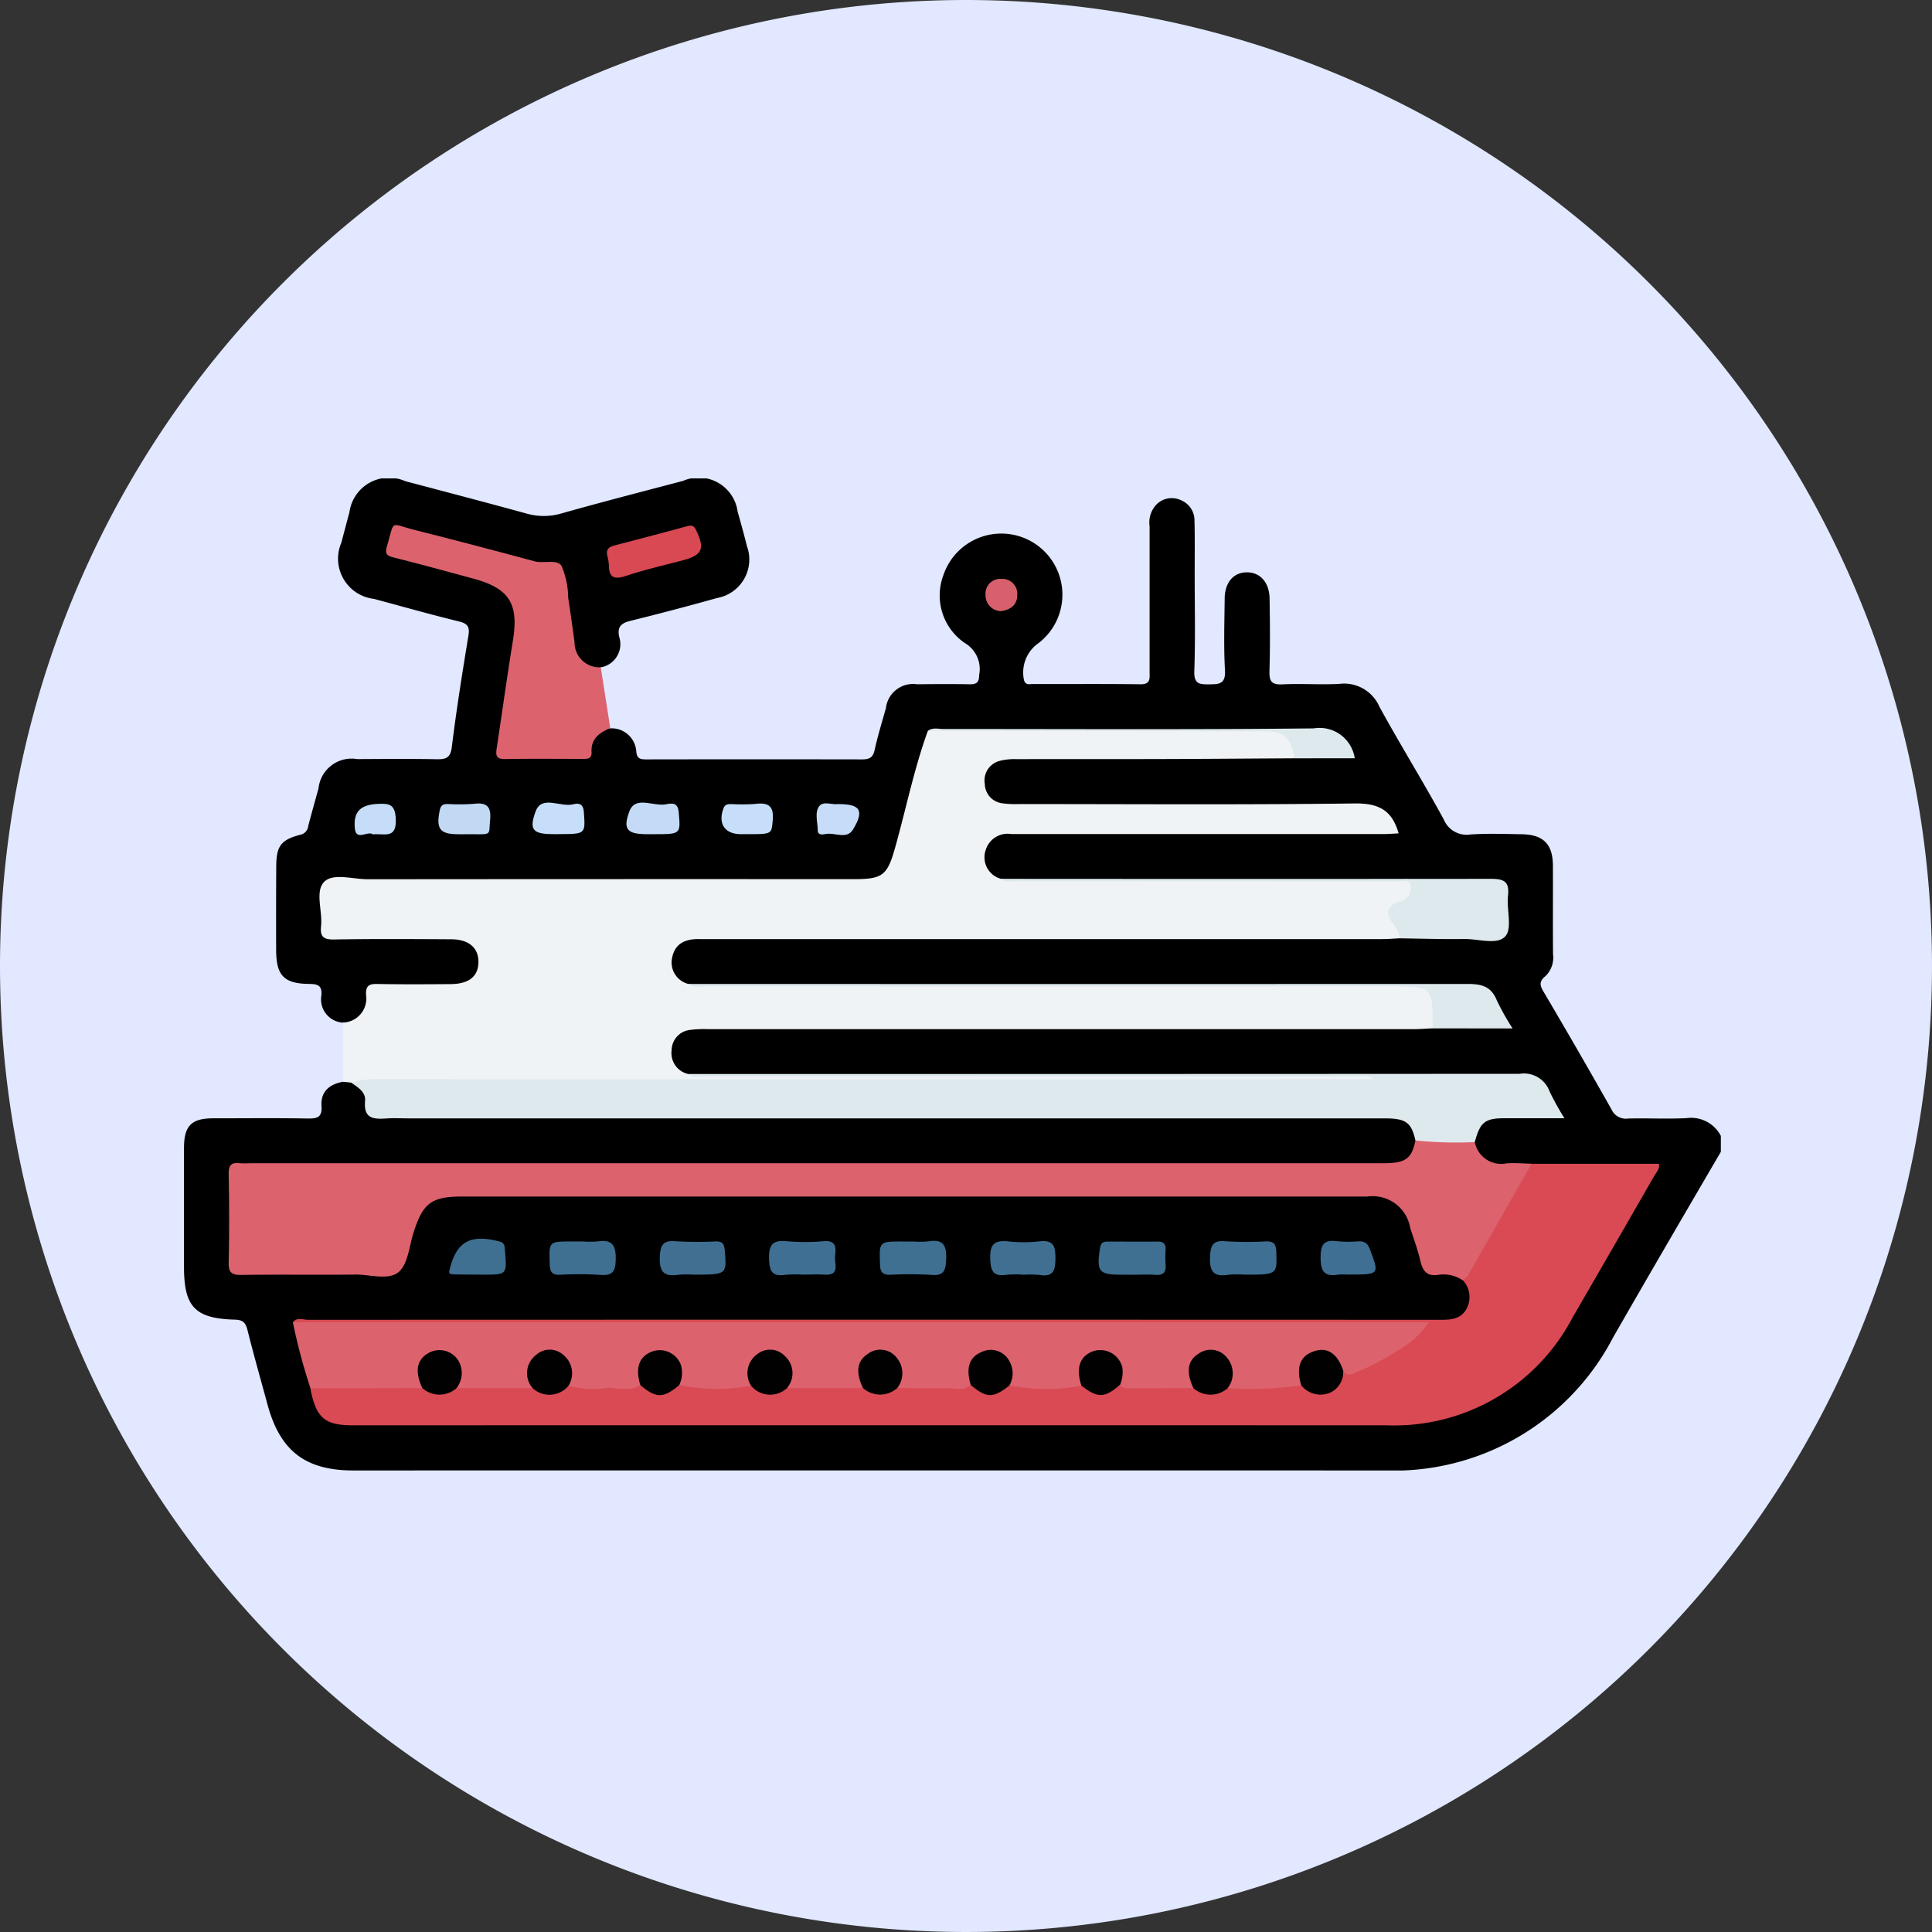<svg xmlns="http://www.w3.org/2000/svg" xmlns:xlink="http://www.w3.org/1999/xlink" width="105" height="105" viewBox="0 0 105 105">
  <rect x="0" y="0" width="105" height="105" fill="#333333" stroke="none"/>
  <defs>
    <clipPath id="clip-path">
      <rect id="Rectángulo_42908" data-name="Rectángulo 42908" width="83.524" height="53.917" fill="none"/>
    </clipPath>
  </defs>
  <g id="Grupo_170127" data-name="Grupo 170127" transform="translate(-4513 8847)">
    <path id="Trazado_164421" data-name="Trazado 164421" d="M52.5,0A52.5,52.5,0,1,1,0,52.5,52.5,52.5,0,0,1,52.5,0Z" transform="translate(4513 -8847)" fill="#e1e8ff"/>
    <g id="Grupo_170126" data-name="Grupo 170126" transform="translate(4523 -8821)">
      <g id="Grupo_170125" data-name="Grupo 170125" transform="translate(0 0)" clip-path="url(#clip-path)">
        <path id="Trazado_164944" data-name="Trazado 164944" d="M8.646,29.579A1.266,1.266,0,0,1,7.466,28.1c.046-.532-.182-.622-.658-.626-1.372-.012-1.79-.454-1.8-1.813Q5,23.383,5.013,21.1c.005-1.113.242-1.453,1.3-1.731a.537.537,0,0,0,.438-.476c.179-.681.369-1.359.559-2.038a1.806,1.806,0,0,1,2.1-1.6c1.44-.007,2.881-.019,4.321.007.506.009.75-.067.825-.669.248-2.019.57-4.03.9-6.038.076-.468-.018-.66-.5-.778-1.553-.379-3.091-.815-4.635-1.23A2.2,2.2,0,0,1,8.552,3.492c.145-.55.288-1.1.438-1.65A2.17,2.17,0,0,1,12.021.149c2.2.583,4.4,1.158,6.6,1.763a3.39,3.39,0,0,0,1.9-.01c2.19-.618,4.395-1.186,6.6-1.767a2.134,2.134,0,0,1,2.967,1.671q.271.937.509,1.883A2.124,2.124,0,0,1,28.972,6.5q-2.348.659-4.717,1.243c-.509.126-.721.336-.6.878a1.279,1.279,0,0,1-1.006,1.648c-.646.213-1.166-.06-1.47-.8a7.6,7.6,0,0,1-.352-1.752c-.115-.751-.21-1.505-.33-2.256a.645.645,0,0,0-.63-.618,57.935,57.935,0,0,1-6.8-1.654c-.317-.074-.628-.173-.945-.251a.572.572,0,0,0-.779.483c-.123.447.069.65.478.767,1.332.382,2.676.714,4.012,1.077,1.89.514,2.548,1.461,2.286,3.405q-.37,2.744-.81,5.478c-.1.6.068.856.7.84,1.058-.027,2.118-.014,3.177,0a.767.767,0,0,0,.848-.578c.174-.5.48-.922,1.126-.825a1.343,1.343,0,0,1,1.422,1.279c.041.382.237.408.543.407q5.87-.01,11.741,0c.391,0,.58-.106.669-.512.168-.767.4-1.52.613-2.276a1.482,1.482,0,0,1,1.694-1.294c.951-.012,1.9-.017,2.854,0,.383.008.515-.106.519-.506a1.641,1.641,0,0,0-.779-1.736,3.129,3.129,0,0,1-1.168-3.679A3.321,3.321,0,1,1,46.32,9.042a1.947,1.947,0,0,0-.666,1.928c.088.28.284.205.453.205,1.957.006,3.914-.013,5.871.014.573.008.5-.329.5-.687q0-3.954,0-7.908A1.412,1.412,0,0,1,52.869,1.4a1.17,1.17,0,0,1,1.286-.227,1.19,1.19,0,0,1,.763,1.151c.024.951.01,1.9.01,2.853,0,1.767.041,3.535-.02,5.3-.024.694.274.72.8.715s.909,0,.867-.754c-.073-1.3-.03-2.608-.016-3.913.009-.884.493-1.428,1.219-1.42S58.989,5.664,59,6.548c.018,1.3.032,2.61-.007,3.913-.017.551.1.762.7.732,1.03-.051,2.067.03,3.1-.026a2.089,2.089,0,0,1,2.166,1.223c1.13,2.07,2.378,4.074,3.506,6.144a1.344,1.344,0,0,0,1.461.817c.92-.061,1.847-.026,2.771-.012,1.178.018,1.691.532,1.7,1.7.007,1.6-.007,3.207.006,4.81a1.41,1.41,0,0,1-.4,1.192c-.352.285-.334.485-.118.85q1.881,3.186,3.7,6.409a.851.851,0,0,0,.9.49c1.06-.027,2.122.032,3.179-.022a1.82,1.82,0,0,1,1.874.992v.816C81.569,39.946,79.6,43.316,77.661,46.7A13.435,13.435,0,0,1,65.24,53.917q-28.011-.007-56.024,0c-2.627,0-4-1.064-4.684-3.607-.361-1.334-.742-2.663-1.076-4-.1-.4-.23-.579-.687-.59C.594,45.66,0,45.026,0,42.844Q0,39.623,0,36.4C0,35.18.4,34.78,1.592,34.778c1.712,0,3.425-.02,5.137.011.532.009.784-.074.744-.689-.049-.78.438-1.178,1.172-1.308a.613.613,0,0,1,.616-.053,1.628,1.628,0,0,1,.863,1.127.81.81,0,0,0,.9.643c.325,0,.652,0,.978,0H64.3a11.3,11.3,0,0,1,1.3.03,1.555,1.555,0,0,1,1.509,1.34,1.522,1.522,0,0,1-1.526,1.571,12.445,12.445,0,0,1-1.385.028H4.28c-1.57,0-1.571,0-1.571,1.555,0,1.033.015,2.066,0,3.1-.012.627.253.868.871.865q3.546-.016,7.092,0a1.039,1.039,0,0,0,1.176-.867,13.129,13.129,0,0,1,.586-1.779,2.358,2.358,0,0,1,2.173-1.58c.353-.023.706-.018,1.06-.018H63.515c.326,0,.652,0,.978.014a2.376,2.376,0,0,1,2.3,1.641c.233.61.4,1.242.612,1.858a.951.951,0,0,0,.946.737,1.908,1.908,0,0,1,1.275.466,1.426,1.426,0,0,1,.288,1.658,1.465,1.465,0,0,1-1.47.828c-.462.02-.923-.026-1.385-.026q-29.8.005-59.607.006a2.262,2.262,0,0,0-1.039.095c-.255.223-.151.491-.075.741.279.917.468,1.859.757,2.775.512,1.471.715,1.618,2.307,1.618q28.373,0,56.746-.016a9.74,9.74,0,0,0,8-4.049,76.669,76.669,0,0,0,4.4-7.335c.417-.7.837-1.4,1.268-2.282-2.236-.036-4.386,0-6.536-.018-.564-.018-1.127.022-1.69-.014-1-.065-1.393-.429-1.6-1.459.214-1.038.609-1.4,1.633-1.46.759-.043,1.52-.012,2.281-.016.473,0,.553-.175.353-.6A2.1,2.1,0,0,0,72.1,32.563q-21.794-.01-43.589,0c-.38,0-.761.012-1.141-.015a1.274,1.274,0,0,1-1.084-1.332,1.361,1.361,0,0,1,.89-1.339,3.884,3.884,0,0,1,1.84-.252q17.574,0,35.147,0c1.223,0,2.446-.03,3.669.02.978-.039,1.956,0,2.934-.019.847-.014.861-.078.527-.815a1.843,1.843,0,0,0-1.936-1.129c-13.533-.043-27.068.006-40.6-.014-.462,0-.924.018-1.386-.024a1.377,1.377,0,0,1-1.088-1.435,1.555,1.555,0,0,1,1.229-1.357,3.958,3.958,0,0,1,1.131-.121q18.38-.007,36.76,0c.217,0,.434.028.651.024,1.547-.05,3.1,0,4.644-.025.885-.013.955-.093.98-.993.048-1.742.047-1.733-1.717-1.744-8.175-.053-16.35-.019-24.525-.03a6.992,6.992,0,0,1-1.058-.039c-.8-.358-1.111-.815-1.036-1.542a1.473,1.473,0,0,1,1.3-1.273,6.292,6.292,0,0,1,1.381-.081q9.3,0,18.6,0c.19,0,.38.008.57,0,.342-.016.345-.192.2-.428a1.186,1.186,0,0,0-.882-.651,9.887,9.887,0,0,0-1.059-.035h-17.7a7.008,7.008,0,0,1-1.221-.051,1.307,1.307,0,0,1-1.168-1.181,1.358,1.358,0,0,1,.847-1.513,2.624,2.624,0,0,1,1.113-.211c5,0,10-.03,15.006.011.731-.031,1.464,0,2.2-.016.187,0,.426.035.514-.16.1-.221-.078-.4-.206-.58a1.059,1.059,0,0,0-.942-.376c-.868-.007-1.736-.027-2.6-.028q-8.75-.008-17.5,0c-.371,0-.767-.087-1.087.2a1.915,1.915,0,0,0-.4.882c-.5,1.722-.93,3.462-1.408,5.188-.458,1.65-.769,1.9-2.516,1.9q-13.44,0-26.882,0c-1.849,0-1.739-.173-1.731,1.788,0,.882.086.96,1,.967,1.683.012,3.367,0,5.05,0a4.492,4.492,0,0,1,1.214.106,1.463,1.463,0,0,1,1.171,1.545,1.323,1.323,0,0,1-1.42,1.273c-1.112.064-2.227.047-3.339.013-.737-.023-1.209.1-1.393.959a1.053,1.053,0,0,1-1.4.943" transform="translate(0 0)"/>
        <path id="Trazado_164945" data-name="Trazado 164945" d="M12.165,36.1a1.31,1.31,0,0,0,1.249-1.511c-.024-.48.156-.6.608-.587,1.331.026,2.663.017,3.995.007.995-.008,1.5-.425,1.505-1.2S19,31.577,18.036,31.572c-2.12-.012-4.24-.025-6.359.011-.577.009-.769-.148-.708-.721.089-.826-.347-1.907.181-2.422.487-.474,1.553-.128,2.363-.129q13.209-.013,26.417-.006c1.579,0,1.817-.208,2.248-1.748.588-2.1,1.022-4.252,1.769-6.311a1.069,1.069,0,0,1,.56-.066q9.049,0,18.1,0a1.167,1.167,0,0,1,1.274,1.556c-2.416.014-4.832.035-7.248.041-2.635.007-5.269,0-7.9.006a3.1,3.1,0,0,0-.882.095,1.093,1.093,0,0,0-.809,1.25,1.08,1.08,0,0,0,.955,1.055,5.173,5.173,0,0,0,.894.041c6.084,0,12.169.044,18.252-.033,1.279-.016,2.033.345,2.388,1.627-.272.012-.552.037-.832.037q-9.778,0-19.557,0c-.217,0-.434,0-.652,0a1.246,1.246,0,0,0-1.4.866,1.212,1.212,0,0,0,.811,1.561,2.842,2.842,0,0,0,.888.047q10.371,0,20.742.009c.272,0,.639-.152.784.229a.763.763,0,0,1-.3.938.944.944,0,0,0-.386,1.475.471.471,0,0,1-.033.539c-.324.015-.649.043-.973.043q-18.139,0-36.279,0c-.272,0-.544,0-.815,0-.721-.013-1.309.207-1.474.986A1.2,1.2,0,0,0,30.932,34a3.694,3.694,0,0,0,.973.043q19.064,0,38.127,0c1.555,0,2.062.89,1.352,2.371-.352.015-.7.044-1.055.044q-19.156,0-38.311,0a6.075,6.075,0,0,0-.975.039,1.12,1.12,0,0,0-1.021,1.1,1.164,1.164,0,0,0,.911,1.3,3.812,3.812,0,0,0,.973.041q17.685,0,35.37,0a3.652,3.652,0,0,1,.973.049c.022.38-.271.373-.482.413a7.013,7.013,0,0,1-1.3.045q-26.4.01-52.81.009a4.048,4.048,0,0,1-1.049-.091l-.441-.048V36.1" transform="translate(-3.52 -6.525)" fill="#f0f3f5"/>
        <path id="Trazado_164946" data-name="Trazado 164946" d="M28.415,14.79c-.587.242-1.056.582-1.016,1.3.021.374-.219.371-.475.371-1.412,0-2.825-.016-4.237.009-.52.009-.491-.267-.437-.622.292-1.93.558-3.865.872-5.791.331-2.034-.177-2.86-2.169-3.4-1.439-.388-2.876-.786-4.322-1.145-.392-.1-.462-.225-.349-.61.431-1.473.131-1.23,1.5-.884q3.27.826,6.527,1.706c.5.133,1.2-.137,1.459.249A4.505,4.505,0,0,1,26.129,7.7c.125.8.235,1.61.345,2.416A1.353,1.353,0,0,0,27.9,11.483q.259,1.654.517,3.308" transform="translate(-5.25 -1.217)" fill="#dc636e"/>
        <path id="Trazado_164947" data-name="Trazado 164947" d="M76.066,55.054h6.919c.051.29-.147.471-.262.671q-2.208,3.849-4.434,7.688a10.943,10.943,0,0,1-10.1,5.854q-28.088-.009-56.175,0c-1.553,0-2.007-.4-2.321-2a.923.923,0,0,1,.744-.244c1.695,0,3.391-.06,5.085.029a2.819,2.819,0,0,0,2.266.015,35.112,35.112,0,0,1,3.774-.009A2.471,2.471,0,0,0,23.8,67c1.233.042,2.465.036,3.7,0a2.484,2.484,0,0,0,2.368,0c1.232.041,2.464.037,3.695,0a2.5,2.5,0,0,0,2.228.055,35.978,35.978,0,0,1,3.763,0,2.644,2.644,0,0,0,2.206.009c1.218-.1,2.439,0,3.656-.066a.491.491,0,0,1,.318.039c.7.53,1.388.174,2.077-.034,1.225.037,2.449.03,3.673,0A2.729,2.729,0,0,0,53.869,67c1.216.063,2.434-.035,3.648.06a2.575,2.575,0,0,0,2.179.005c1.209-.111,2.427.034,3.634-.122a.786.786,0,0,1,.239.032c1.316.474,1.315.474,2.185-.672a.332.332,0,0,1,.216-.1,9.289,9.289,0,0,0,3.875-2.139,2.434,2.434,0,0,0-1.144-.13q-29.2-.005-58.394-.009c-.529,0-1.1.141-1.568-.254.227-.3.551-.139.821-.139q30.715-.012,61.431,0c.612,0,1.221.016,1.554-.629a1.33,1.33,0,0,0-.213-1.514,18.089,18.089,0,0,1,1.5-2.782c.576-1.045,1.206-2.06,1.786-3.1a.914.914,0,0,1,.451-.449" transform="translate(-2.826 -17.804)" fill="#d94a54"/>
        <path id="Trazado_164948" data-name="Trazado 164948" d="M74.4,54.36q-1.723,3.03-3.45,6.057a1.443,1.443,0,0,1-.286.277,1.862,1.862,0,0,0-1.321-.3c-.62.1-.855-.2-.984-.752-.142-.606-.358-1.194-.551-1.788a2.07,2.07,0,0,0-2.325-1.715c-1.522,0-3.045,0-4.568,0H16.3c-1.679,0-2.136.337-2.653,1.93-.242.746-.3,1.724-.807,2.164-.558.48-1.56.138-2.367.147-2.066.022-4.133-.01-6.2.019-.531.007-.693-.14-.681-.677.035-1.6.03-3.208,0-4.811-.008-.472.142-.641.6-.583a4.453,4.453,0,0,0,.57,0H66.349c1.206,0,1.539-.241,1.74-1.241a5.819,5.819,0,0,1,3.226.088,1.462,1.462,0,0,0,1.733,1.16c.449-.032.9.011,1.357.02" transform="translate(-1.164 -17.11)" fill="#dc626d"/>
        <path id="Trazado_164949" data-name="Trazado 164949" d="M15.775,71.358,9.7,71.377a32.7,32.7,0,0,1-.959-3.589H70.469a4.741,4.741,0,0,1-1.574,1.465,14.252,14.252,0,0,1-2.3,1.225c-.25.124-.549.288-.774-.073-.195-.066-.273-.246-.382-.4a.955.955,0,0,0-1.182-.422,1.012,1.012,0,0,0-.661,1.079c0,.183.074.373-.056.543a18.065,18.065,0,0,1-4,.155c-.156-.291.016-.585-.008-.879a.924.924,0,1,0-1.846,0c-.024.293.148.588-.01.879-1.108,0-2.216.012-3.324.014-.237,0-.5.05-.662-.2-.146-.2-.042-.423-.068-.634a1.1,1.1,0,0,0-1.071-1.026,1.037,1.037,0,0,0-.9,1.082c-.015.211.092.434-.059.631a10.123,10.123,0,0,1-3.918-.016c-.139-.229-.027-.476-.055-.714a.994.994,0,1,0-1.986.066c-.008.21.1.429-.059.625-.4.361-.878.16-1.316.175-.89.029-1.782,0-2.673-.009-.133-.266.015-.528.01-.792a1.008,1.008,0,0,0-.906-1.045,1.1,1.1,0,0,0-1.025,1.05c-.011.267.156.521.058.794l-4.139,0c-.106-.247.035-.475.053-.712a1.036,1.036,0,0,0-.917-1.131.993.993,0,0,0-1.02,1.014c-.014.235.118.482-.055.7a10.3,10.3,0,0,1-3.92-.039c-.171-.188-.064-.407-.069-.613a.988.988,0,1,0-1.964,0c-.006.207.1.425-.067.614-.566.367-1.2.156-1.79.157a5.309,5.309,0,0,1-2.132-.114c-.175-.222-.041-.469-.055-.7a.993.993,0,0,0-1.018-1.017,1.036,1.036,0,0,0-.919,1.129c.018.237.158.465.058.712l-4.142,0c-.094-.249.049-.475.068-.713a1.125,1.125,0,0,0-.943-1.129,1,1,0,0,0-1,1.037c-.005.267.141.529.014.8" transform="translate(-2.825 -21.922)" fill="#dc636e"/>
        <path id="Trazado_164950" data-name="Trazado 164950" d="M74.494,51.538a21.581,21.581,0,0,1-3.226-.089c-.221-.986-.523-1.2-1.679-1.2H16.555c-.38,0-.762-.021-1.14,0-.705.047-1.328.078-1.231-.959.044-.468-.394-.735-.754-.982a4.356,4.356,0,0,1,1.442-.188q26.582.008,53.165,0h1.028a1.6,1.6,0,0,0-.978-.146q-17.695-.008-35.389-.009c-.315,0-.655.109-.942-.129q22.589.006,45.177-.009a1.481,1.481,0,0,1,1.628.963,14.75,14.75,0,0,0,.806,1.451c-1.149,0-2.193,0-3.237,0-1.086,0-1.344.21-1.635,1.293" transform="translate(-4.343 -15.468)" fill="#dee9ee"/>
        <path id="Trazado_164951" data-name="Trazado 164951" d="M87.281,35.4a1.973,1.973,0,0,0-.459-.934c-.307-.474-.183-.815.334-1.021.075-.03.155-.047.231-.074a.747.747,0,0,0,.488-.844c-.048-.369-.441-.218-.683-.218Q79.1,32.3,71,32.3c-1.519,0-3.037,0-4.556,0-.288,0-.6.1-.857-.135q13.324.01,26.647,0c.723,0,1.017.148.934.917-.082.749.241,1.764-.141,2.2-.44.5-1.474.14-2.248.152-1.166.018-2.332-.021-3.5-.036" transform="translate(-21.211 -10.402)" fill="#dee9ee"/>
        <path id="Trazado_164952" data-name="Trazado 164952" d="M80.966,43.021c0-2.28,0-2.28-2.238-2.28q-18.6,0-37.19-.005c-.342,0-.71.118-1.024-.129q21.181.007,42.363,0c.77,0,1.277.145,1.578.9a13.24,13.24,0,0,0,.854,1.519Z" transform="translate(-13.102 -13.131)" fill="#dee9ee"/>
        <path id="Trazado_164953" data-name="Trazado 164953" d="M33.981,5.369c-.054-.325.147-.429.407-.5C35.694,4.529,37,4.189,38.3,3.833c.238-.065.378-.078.509.189.5,1.027.361,1.37-.721,1.659-1.017.271-2.047.5-3.045.834-.635.21-.968.156-.966-.589a3.091,3.091,0,0,0-.1-.558" transform="translate(-10.986 -1.227)" fill="#d84953"/>
        <path id="Trazado_164954" data-name="Trazado 164954" d="M79.684,21.708c-.242-1.2-.549-1.466-1.69-1.468l-18.243-.024c.267-.2.576-.1.863-.1,6.7-.005,13.406.038,20.109-.035a1.932,1.932,0,0,1,2.227,1.623Z" transform="translate(-19.323 -6.495)" fill="#dee9ee"/>
        <path id="Trazado_164955" data-name="Trazado 164955" d="M84.288,63.088a5.737,5.737,0,0,0-.89.007c-.784.123-1.015-.173-.983-.961.026-.644.145-.921.845-.861a18.384,18.384,0,0,0,2.185.007c.415-.014.555.126.57.552.045,1.256.065,1.256-1.727,1.256" transform="translate(-26.652 -19.813)" fill="#3f6f92"/>
        <path id="Trazado_164956" data-name="Trazado 164956" d="M75.261,63.1h-.567c-1.21,0-1.343-.173-1.158-1.415.04-.266.129-.386.4-.386.918,0,1.836.008,2.754,0,.319,0,.43.141.418.441a5.99,5.99,0,0,0,0,.81c.039.422-.124.586-.551.558s-.863-.006-1.3-.006" transform="translate(-23.759 -19.822)" fill="#3f6f91"/>
        <path id="Trazado_164957" data-name="Trazado 164957" d="M57.71,61.279a5.015,5.015,0,0,0,.813-.007c.817-.138,1.009.221.974.986-.028.6-.123.9-.809.836a19.356,19.356,0,0,0-2.2-.008c-.4.011-.57-.092-.585-.538-.045-1.27-.068-1.269,1.234-1.269h.57" transform="translate(-18.075 -19.806)" fill="#3f6f91"/>
        <path id="Trazado_164958" data-name="Trazado 164958" d="M48.867,63.087a6.551,6.551,0,0,0-.972.008c-.738.112-.886-.2-.9-.9-.012-.755.214-.993.952-.926a11.692,11.692,0,0,0,2.024,0c.707-.059.661.385.612.817-.045.4.3,1.065-.585,1-.376-.027-.756,0-1.135,0" transform="translate(-15.199 -19.812)" fill="#3f6f92"/>
        <path id="Trazado_164959" data-name="Trazado 164959" d="M31.182,61.282a5.479,5.479,0,0,0,.81-.006c.758-.116.976.206.967.941-.007.635-.12.943-.838.88a17.873,17.873,0,0,0-2.187-.007c-.424.015-.549-.139-.562-.559-.041-1.25-.06-1.25,1.162-1.25h.648" transform="translate(-9.495 -19.809)" fill="#3f6f91"/>
        <path id="Trazado_164960" data-name="Trazado 164960" d="M66.537,63.085a5.727,5.727,0,0,0-.889.007c-.749.118-.868-.229-.888-.9-.022-.771.244-.986.963-.915a7.9,7.9,0,0,0,1.7,0c.758-.092.884.237.88.911s-.11,1.036-.874.911a5.645,5.645,0,0,0-.889-.007" transform="translate(-20.943 -19.81)" fill="#406f92"/>
        <path id="Trazado_164961" data-name="Trazado 164961" d="M40.029,63.088a5.461,5.461,0,0,0-.809.006c-.77.118-1.033-.157-1-.959.026-.653.164-.92.859-.862a20.82,20.82,0,0,0,2.185.009c.344-.007.455.125.484.469.113,1.338.127,1.336-1.719,1.336" transform="translate(-12.36 -19.813)" fill="#406f92"/>
        <path id="Trazado_164962" data-name="Trazado 164962" d="M21.314,62.946a.218.218,0,0,1-.015-.08c.356-1.621,1.114-2.067,2.731-1.643.3.079.281.267.3.482.115,1.319.115,1.321-1.17,1.32q-.853,0-1.705-.016a.4.4,0,0,1-.141-.063" transform="translate(-6.888 -19.751)" fill="#3f6f91"/>
        <path id="Trazado_164963" data-name="Trazado 164963" d="M92.811,63.084a3.538,3.538,0,0,0-.568,0c-.755.124-.945-.194-.947-.93s.2-.982.915-.886a6.139,6.139,0,0,0,1.137.005c.353-.018.515.124.641.464.5,1.347.512,1.341-1.178,1.341" transform="translate(-29.524 -19.809)" fill="#3f6f92"/>
        <path id="Trazado_164964" data-name="Trazado 164964" d="M37.011,27.76h-.325c-1.084,0-1.377-.23-.981-1.259.326-.848,1.313-.231,1.989-.367.288-.058.635-.119.683.415.108,1.214.136,1.211-1.365,1.211" transform="translate(-11.492 -8.423)" fill="#c4daf6"/>
        <path id="Trazado_164965" data-name="Trazado 164965" d="M21.848,27.784h-.326c-1.012,0-1.223-.292-1.01-1.317.062-.3.225-.326.457-.325a10.473,10.473,0,0,0,1.383-.01c.72-.092.962.156.892.885-.087.907.167.752-1.4.767" transform="translate(-6.609 -8.445)" fill="#c2d9f4"/>
        <path id="Trazado_164966" data-name="Trazado 164966" d="M44.563,27.783H44.24c-.89,0-1.271-.572-.957-1.407.091-.242.268-.225.453-.227a10.835,10.835,0,0,0,1.293-.011c.727-.092,1,.148.928.907-.073.733-.019.738-1.393.738" transform="translate(-13.962 -8.447)" fill="#c7defa"/>
        <path id="Trazado_164967" data-name="Trazado 164967" d="M29.374,27.759h-.162c-1.166,0-1.438-.187-1.044-1.247.332-.894,1.351-.2,2.039-.378.294-.077.548-.036.58.421.083,1.206.11,1.2-1.413,1.2" transform="translate(-9.055 -8.423)" fill="#c7defa"/>
        <path id="Trazado_164968" data-name="Trazado 164968" d="M52,26.14c1.194,0,1.413.355.788,1.384-.342.562-.986.144-1.484.243-.158.032-.43.081-.432-.2,0-.45-.187-.98.093-1.328.221-.272.716-.048,1.034-.1" transform="translate(-16.43 -8.44)" fill="#c6dcf8"/>
        <path id="Trazado_164969" data-name="Trazado 164969" d="M14.7,27.8c-.272-.221-.909.38-.982-.311-.1-.955.332-1.307,1.272-1.348.633-.028.917.046.951.836.047,1.113-.66.753-1.241.823" transform="translate(-4.431 -8.453)" fill="#c6ddf9"/>
        <path id="Trazado_164970" data-name="Trazado 164970" d="M65.22,9.827a.863.863,0,0,1-.838-.894.8.8,0,0,1,.863-.86.811.811,0,0,1,.863.871c0,.528-.351.812-.888.882" transform="translate(-20.821 -2.611)" fill="#d6606b"/>
        <path id="Trazado_164971" data-name="Trazado 164971" d="M36.6,71.925c-.3-.957-.06-1.6.7-1.851a1.226,1.226,0,0,1,1.505.755,1.525,1.525,0,0,1-.1,1.1c-.858.713-1.248.712-2.1,0" transform="translate(-11.797 -22.643)" fill="#020101"/>
        <path id="Trazado_164972" data-name="Trazado 164972" d="M63.136,71.91c-.273-.907-.093-1.5.565-1.782a1.143,1.143,0,0,1,1.537.491,1.328,1.328,0,0,1,0,1.315c-.869.7-1.253.7-2.1-.023" transform="translate(-20.378 -22.639)" fill="#020101"/>
        <path id="Trazado_164973" data-name="Trazado 164973" d="M89.681,71.924c-.291-.983-.062-1.594.694-1.847.726-.244,1.271.115,1.587,1.043a1.226,1.226,0,0,1-.755,1.226,1.335,1.335,0,0,1-1.526-.422" transform="translate(-28.963 -22.639)" fill="#020101"/>
        <path id="Trazado_164974" data-name="Trazado 164974" d="M19.021,72.08c-.415-.911-.307-1.53.333-1.9a1.21,1.21,0,0,1,1.623.4,1.329,1.329,0,0,1-.095,1.507,1.392,1.392,0,0,1-1.861-.009" transform="translate(-6.072 -22.644)" fill="#020101"/>
        <path id="Trazado_164975" data-name="Trazado 164975" d="M27.866,72.079a1.241,1.241,0,0,1,.179-1.805,1.1,1.1,0,0,1,1.489,0,1.277,1.277,0,0,1,.267,1.685,1.344,1.344,0,0,1-1.934.122" transform="translate(-8.914 -22.633)" fill="#020101"/>
        <path id="Trazado_164976" data-name="Trazado 164976" d="M45.47,71.955a1.269,1.269,0,0,1,.335-1.732,1.107,1.107,0,0,1,1.487.1,1.252,1.252,0,0,1,.116,1.755,1.349,1.349,0,0,1-1.938-.125" transform="translate(-14.643 -22.632)" fill="#020101"/>
        <path id="Trazado_164977" data-name="Trazado 164977" d="M54.42,72.079c-.409-.855-.338-1.467.244-1.851a1.125,1.125,0,0,1,1.588.2,1.313,1.313,0,0,1,.032,1.639,1.394,1.394,0,0,1-1.863.007" transform="translate(-17.515 -22.635)" fill="#020101"/>
        <path id="Trazado_164978" data-name="Trazado 164978" d="M72.02,71.952c-.334-.98-.071-1.672.721-1.9a1.238,1.238,0,0,1,1.5.9,1.792,1.792,0,0,1-.12.945c-.837.732-1.219.742-2.1.053" transform="translate(-23.245 -22.642)" fill="#020101"/>
        <path id="Trazado_164979" data-name="Trazado 164979" d="M80.959,72.077c-.407-.88-.324-1.5.278-1.871a1.127,1.127,0,0,1,1.545.214,1.312,1.312,0,0,1,.041,1.656,1.4,1.4,0,0,1-1.864,0" transform="translate(-26.1 -22.635)" fill="#020101"/>
      </g>
    </g>
  </g>
</svg>
